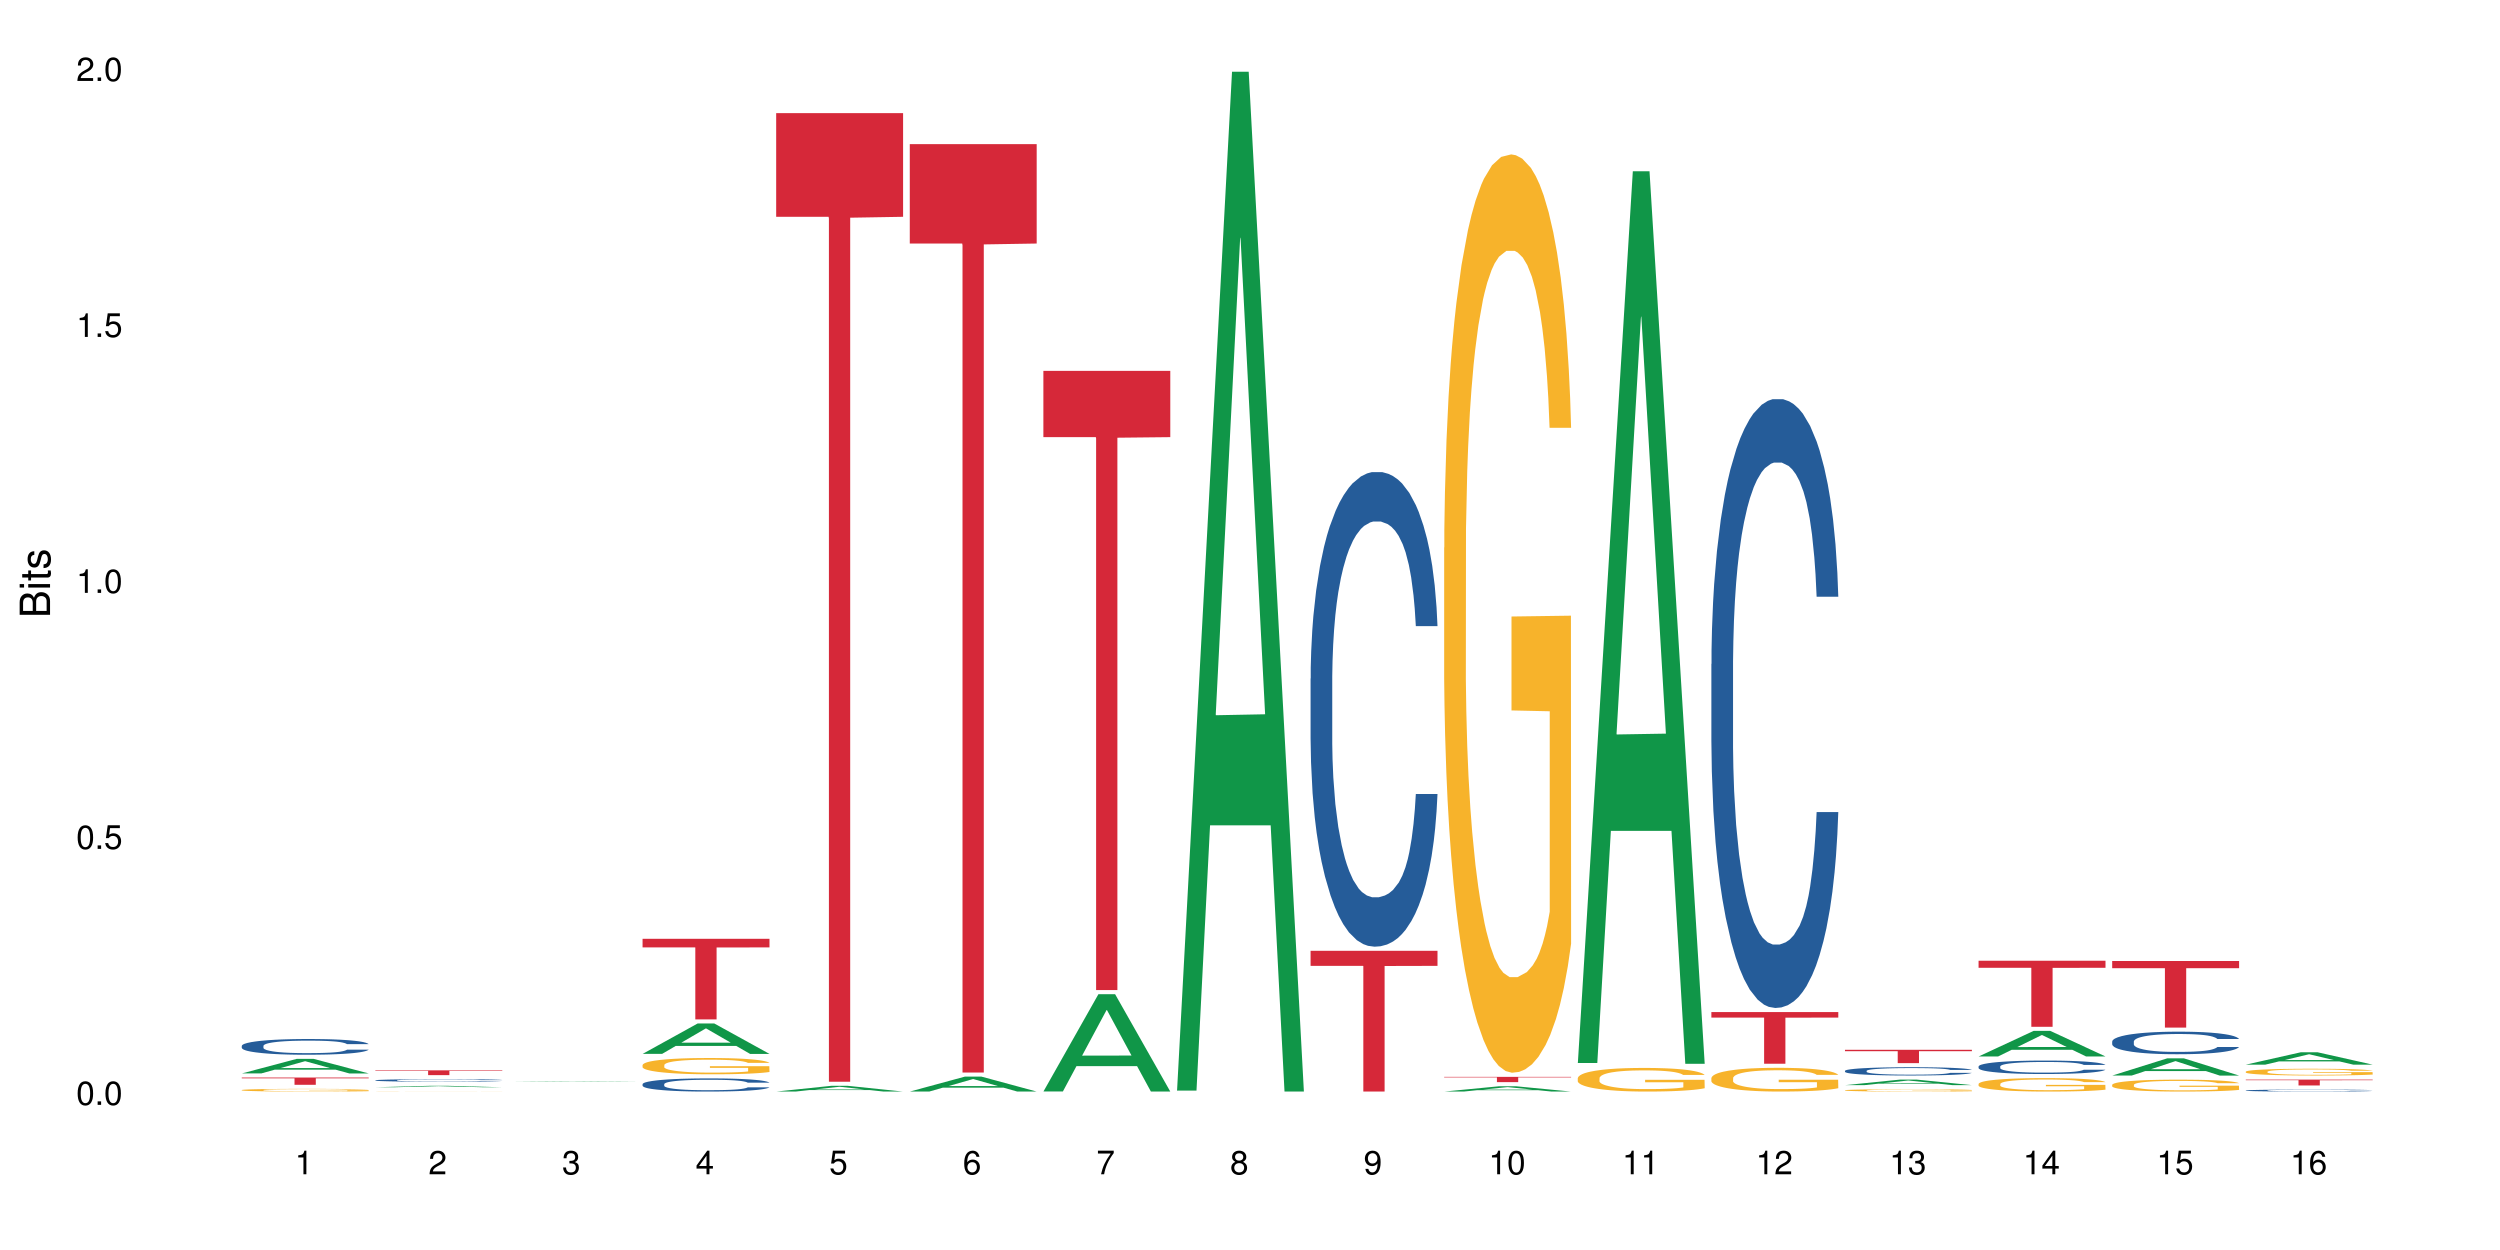 <?xml version="1.0" encoding="UTF-8"?>
<svg xmlns="http://www.w3.org/2000/svg" xmlns:xlink="http://www.w3.org/1999/xlink" width="720pt" height="360pt" viewBox="0 0 720 360" version="1.1">
<defs>
<g>
<symbol overflow="visible" id="glyph0-0">
<path style="stroke:none;" d=""/>
</symbol>
<symbol overflow="visible" id="glyph0-1">
<path style="stroke:none;" d="M 2.641 -6.797 C 2 -6.797 1.422 -6.531 1.078 -6.047 C 0.641 -5.453 0.406 -4.547 0.406 -3.297 C 0.406 -1 1.188 0.219 2.641 0.219 C 4.078 0.219 4.859 -1 4.859 -3.234 C 4.859 -4.562 4.656 -5.438 4.203 -6.047 C 3.844 -6.531 3.281 -6.797 2.641 -6.797 Z M 2.641 -6.047 C 3.547 -6.047 4 -5.125 4 -3.312 C 4 -1.375 3.562 -0.484 2.625 -0.484 C 1.734 -0.484 1.281 -1.422 1.281 -3.281 C 1.281 -5.141 1.734 -6.047 2.641 -6.047 Z M 2.641 -6.047 "/>
</symbol>
<symbol overflow="visible" id="glyph0-2">
<path style="stroke:none;" d="M 1.828 -1 L 0.828 -1 L 0.828 0 L 1.828 0 Z M 1.828 -1 "/>
</symbol>
<symbol overflow="visible" id="glyph0-3">
<path style="stroke:none;" d="M 4.562 -6.797 L 1.062 -6.797 L 0.547 -3.094 L 1.328 -3.094 C 1.719 -3.562 2.047 -3.734 2.578 -3.734 C 3.484 -3.734 4.062 -3.109 4.062 -2.094 C 4.062 -1.125 3.484 -0.531 2.578 -0.531 C 1.828 -0.531 1.375 -0.906 1.188 -1.672 L 0.328 -1.672 C 0.453 -1.109 0.547 -0.844 0.75 -0.594 C 1.125 -0.078 1.828 0.219 2.594 0.219 C 3.969 0.219 4.922 -0.781 4.922 -2.219 C 4.922 -3.562 4.031 -4.484 2.719 -4.484 C 2.25 -4.484 1.859 -4.359 1.469 -4.062 L 1.734 -5.969 L 4.562 -5.969 Z M 4.562 -6.797 "/>
</symbol>
<symbol overflow="visible" id="glyph0-4">
<path style="stroke:none;" d="M 2.484 -4.844 L 2.484 0 L 3.328 0 L 3.328 -6.797 L 2.766 -6.797 C 2.469 -5.75 2.281 -5.609 0.984 -5.453 L 0.984 -4.844 Z M 2.484 -4.844 "/>
</symbol>
<symbol overflow="visible" id="glyph0-5">
<path style="stroke:none;" d="M 4.859 -0.828 L 1.281 -0.828 C 1.359 -1.391 1.672 -1.75 2.5 -2.234 L 3.469 -2.75 C 4.406 -3.266 4.906 -3.969 4.906 -4.812 C 4.906 -5.375 4.672 -5.906 4.266 -6.266 C 3.859 -6.625 3.375 -6.797 2.719 -6.797 C 1.859 -6.797 1.219 -6.5 0.844 -5.922 C 0.609 -5.562 0.5 -5.125 0.484 -4.438 L 1.328 -4.438 C 1.359 -4.906 1.406 -5.188 1.531 -5.406 C 1.75 -5.812 2.188 -6.062 2.703 -6.062 C 3.469 -6.062 4.031 -5.516 4.031 -4.781 C 4.031 -4.25 3.719 -3.797 3.125 -3.438 L 2.234 -2.938 C 0.812 -2.141 0.406 -1.5 0.328 0 L 4.859 0 Z M 4.859 -0.828 "/>
</symbol>
<symbol overflow="visible" id="glyph0-6">
<path style="stroke:none;" d="M 2.125 -3.125 L 2.578 -3.125 C 3.516 -3.125 3.984 -2.703 3.984 -1.891 C 3.984 -1.031 3.469 -0.531 2.578 -0.531 C 1.656 -0.531 1.203 -0.984 1.156 -1.969 L 0.312 -1.969 C 0.344 -1.422 0.438 -1.078 0.609 -0.766 C 0.953 -0.109 1.625 0.219 2.547 0.219 C 3.953 0.219 4.859 -0.609 4.859 -1.906 C 4.859 -2.766 4.516 -3.25 3.703 -3.516 C 4.344 -3.766 4.656 -4.25 4.656 -4.938 C 4.656 -6.109 3.875 -6.797 2.578 -6.797 C 1.203 -6.797 0.484 -6.047 0.453 -4.609 L 1.297 -4.609 C 1.312 -5.016 1.344 -5.25 1.453 -5.453 C 1.641 -5.828 2.062 -6.062 2.594 -6.062 C 3.344 -6.062 3.797 -5.625 3.797 -4.906 C 3.797 -4.422 3.609 -4.141 3.25 -3.984 C 3.016 -3.891 2.719 -3.844 2.125 -3.844 Z M 2.125 -3.125 "/>
</symbol>
<symbol overflow="visible" id="glyph0-7">
<path style="stroke:none;" d="M 3.141 -1.625 L 3.141 0 L 3.984 0 L 3.984 -1.625 L 4.984 -1.625 L 4.984 -2.391 L 3.984 -2.391 L 3.984 -6.797 L 3.359 -6.797 L 0.266 -2.516 L 0.266 -1.625 Z M 3.141 -2.391 L 1 -2.391 L 3.141 -5.359 Z M 3.141 -2.391 "/>
</symbol>
<symbol overflow="visible" id="glyph0-8">
<path style="stroke:none;" d="M 4.781 -5.031 C 4.609 -6.141 3.891 -6.797 2.844 -6.797 C 2.094 -6.797 1.422 -6.438 1.031 -5.828 C 0.609 -5.172 0.406 -4.344 0.406 -3.094 C 0.406 -1.953 0.578 -1.234 0.984 -0.625 C 1.359 -0.078 1.953 0.219 2.703 0.219 C 3.984 0.219 4.922 -0.734 4.922 -2.078 C 4.922 -3.344 4.062 -4.234 2.844 -4.234 C 2.172 -4.234 1.641 -3.969 1.281 -3.469 C 1.281 -5.125 1.828 -6.047 2.797 -6.047 C 3.391 -6.047 3.797 -5.672 3.938 -5.031 Z M 2.734 -3.484 C 3.547 -3.484 4.062 -2.922 4.062 -2 C 4.062 -1.156 3.484 -0.531 2.703 -0.531 C 1.922 -0.531 1.328 -1.188 1.328 -2.047 C 1.328 -2.891 1.906 -3.484 2.734 -3.484 Z M 2.734 -3.484 "/>
</symbol>
<symbol overflow="visible" id="glyph0-9">
<path style="stroke:none;" d="M 4.984 -6.797 L 0.438 -6.797 L 0.438 -5.969 L 4.109 -5.969 C 2.5 -3.656 1.828 -2.234 1.328 0 L 2.219 0 C 2.594 -2.172 3.453 -4.047 4.984 -6.094 Z M 4.984 -6.797 "/>
</symbol>
<symbol overflow="visible" id="glyph0-10">
<path style="stroke:none;" d="M 3.75 -3.578 C 4.453 -4 4.688 -4.344 4.688 -4.984 C 4.688 -6.047 3.844 -6.797 2.641 -6.797 C 1.438 -6.797 0.594 -6.047 0.594 -4.984 C 0.594 -4.359 0.828 -4.016 1.516 -3.578 C 0.734 -3.203 0.359 -2.641 0.359 -1.891 C 0.359 -0.641 1.297 0.219 2.641 0.219 C 3.984 0.219 4.922 -0.641 4.922 -1.875 C 4.922 -2.641 4.531 -3.203 3.75 -3.578 Z M 2.641 -6.047 C 3.359 -6.047 3.812 -5.625 3.812 -4.969 C 3.812 -4.344 3.344 -3.922 2.641 -3.922 C 1.922 -3.922 1.453 -4.344 1.453 -4.984 C 1.453 -5.625 1.922 -6.047 2.641 -6.047 Z M 2.641 -3.203 C 3.484 -3.203 4.062 -2.672 4.062 -1.875 C 4.062 -1.062 3.484 -0.531 2.625 -0.531 C 1.797 -0.531 1.219 -1.078 1.219 -1.875 C 1.219 -2.672 1.797 -3.203 2.641 -3.203 Z M 2.641 -3.203 "/>
</symbol>
<symbol overflow="visible" id="glyph0-11">
<path style="stroke:none;" d="M 0.516 -1.547 C 0.672 -0.438 1.406 0.219 2.438 0.219 C 3.188 0.219 3.859 -0.141 4.266 -0.75 C 4.688 -1.406 4.891 -2.25 4.891 -3.484 C 4.891 -4.625 4.703 -5.359 4.312 -5.953 C 3.938 -6.5 3.344 -6.797 2.594 -6.797 C 1.297 -6.797 0.359 -5.844 0.359 -4.516 C 0.359 -3.25 1.234 -2.344 2.453 -2.344 C 3.094 -2.344 3.562 -2.578 4.016 -3.109 C 4 -1.453 3.469 -0.531 2.5 -0.531 C 1.906 -0.531 1.484 -0.906 1.359 -1.547 Z M 2.578 -6.062 C 3.375 -6.062 3.969 -5.406 3.969 -4.531 C 3.969 -3.688 3.375 -3.094 2.547 -3.094 C 1.734 -3.094 1.234 -3.672 1.234 -4.578 C 1.234 -5.438 1.797 -6.062 2.578 -6.062 Z M 2.578 -6.062 "/>
</symbol>
<symbol overflow="visible" id="glyph1-0">
<path style="stroke:none;" d=""/>
</symbol>
<symbol overflow="visible" id="glyph1-1">
<path style="stroke:none;" d="M 0 -0.953 L 0 -4.891 C 0 -5.719 -0.234 -6.344 -0.734 -6.797 C -1.188 -7.234 -1.812 -7.469 -2.5 -7.469 C -3.547 -7.469 -4.188 -7 -4.625 -5.875 C -4.984 -6.672 -5.641 -7.094 -6.531 -7.094 C -7.156 -7.094 -7.734 -6.859 -8.141 -6.391 C -8.562 -5.938 -8.75 -5.344 -8.75 -4.5 L -8.75 -0.953 Z M -4.984 -2.062 L -7.766 -2.062 L -7.766 -4.219 C -7.766 -4.844 -7.688 -5.203 -7.453 -5.5 C -7.219 -5.812 -6.859 -5.969 -6.375 -5.969 C -5.906 -5.969 -5.531 -5.812 -5.297 -5.5 C -5.062 -5.203 -4.984 -4.844 -4.984 -4.219 Z M -0.984 -2.062 L -4 -2.062 L -4 -4.781 C -4 -5.328 -3.859 -5.688 -3.578 -5.953 C -3.297 -6.219 -2.922 -6.359 -2.484 -6.359 C -2.062 -6.359 -1.688 -6.219 -1.406 -5.953 C -1.109 -5.688 -0.984 -5.328 -0.984 -4.781 Z M -0.984 -2.062 "/>
</symbol>
<symbol overflow="visible" id="glyph1-2">
<path style="stroke:none;" d="M -6.281 -1.797 L -6.281 -0.797 L 0 -0.797 L 0 -1.797 Z M -8.75 -1.797 L -8.75 -0.797 L -7.484 -0.797 L -7.484 -1.797 Z M -8.75 -1.797 "/>
</symbol>
<symbol overflow="visible" id="glyph1-3">
<path style="stroke:none;" d="M -6.281 -3.047 L -6.281 -2.016 L -8.016 -2.016 L -8.016 -1.016 L -6.281 -1.016 L -6.281 -0.172 L -5.469 -0.172 L -5.469 -1.016 L -0.719 -1.016 C -0.078 -1.016 0.281 -1.453 0.281 -2.234 C 0.281 -2.469 0.25 -2.719 0.188 -3.047 L -0.641 -3.047 C -0.609 -2.922 -0.594 -2.766 -0.594 -2.562 C -0.594 -2.141 -0.719 -2.016 -1.156 -2.016 L -5.469 -2.016 L -5.469 -3.047 Z M -6.281 -3.047 "/>
</symbol>
<symbol overflow="visible" id="glyph1-4">
<path style="stroke:none;" d="M -4.531 -5.25 C -5.766 -5.25 -6.469 -4.422 -6.469 -2.969 C -6.469 -1.516 -5.719 -0.562 -4.547 -0.562 C -3.562 -0.562 -3.094 -1.062 -2.734 -2.562 L -2.516 -3.484 C -2.344 -4.188 -2.094 -4.469 -1.625 -4.469 C -1.047 -4.469 -0.641 -3.875 -0.641 -3 C -0.641 -2.453 -0.797 -2 -1.062 -1.75 C -1.25 -1.594 -1.422 -1.531 -1.875 -1.469 L -1.875 -0.406 C -0.422 -0.453 0.281 -1.266 0.281 -2.922 C 0.281 -4.5 -0.5 -5.516 -1.719 -5.516 C -2.656 -5.516 -3.172 -4.984 -3.469 -3.734 L -3.703 -2.766 C -3.891 -1.953 -4.156 -1.609 -4.594 -1.609 C -5.172 -1.609 -5.547 -2.125 -5.547 -2.938 C -5.547 -3.75 -5.203 -4.172 -4.531 -4.203 Z M -4.531 -5.25 "/>
</symbol>
</g>
</defs>
<g id="surface62852">
<rect x="0" y="0" width="720" height="360" style="fill:rgb(100%,100%,100%);fill-opacity:1;stroke:none;"/>
<path style=" stroke:none;fill-rule:nonzero;fill:rgb(6.275%,58.824%,28.235%);fill-opacity:1;" d="M 69.629 309.148 L 69.668 309.145 L 85.484 304.949 L 90.289 304.949 L 106.184 309.152 L 100.598 309.152 L 96.613 308.055 L 79.156 308.055 L 75.254 309.148 L 69.629 309.148 L 80.836 307.602 L 95.012 307.598 L 87.945 305.637 L 87.867 305.633 L 87.789 305.645 L 80.797 307.598 L 80.836 307.602 Z M 69.629 309.148 "/>
<path style=" stroke:none;fill-rule:nonzero;fill:rgb(14.51%,36.078%,60%);fill-opacity:1;" d="M 69.629 301.211 L 69.676 301.207 L 69.676 301.105 L 69.809 300.949 L 70.121 300.75 L 70.434 300.613 L 71.234 300.371 L 72.348 300.133 L 73.508 299.953 L 74.355 299.844 L 75.113 299.762 L 76.852 299.609 L 77.965 299.527 L 79.168 299.457 L 80.641 299.387 L 81.711 299.348 L 84.117 299.281 L 85.898 299.25 L 87.281 299.238 L 90.27 299.238 L 92.051 299.258 L 93.344 299.277 L 94.77 299.309 L 95.973 299.348 L 98.07 299.438 L 99.941 299.555 L 100.789 299.621 L 102.125 299.75 L 103.152 299.871 L 103.863 299.98 L 104.668 300.133 L 105.379 300.32 L 105.914 300.531 L 106.184 300.711 L 99.941 300.711 L 99.629 300.543 L 99.273 300.414 L 98.605 300.246 L 97.938 300.125 L 97 300.004 L 96.152 299.926 L 94.992 299.848 L 93.969 299.797 L 92.898 299.762 L 91.875 299.734 L 89.91 299.711 L 87.637 299.711 L 86.793 299.719 L 85.055 299.754 L 84.117 299.781 L 82.781 299.84 L 81.844 299.895 L 80.73 299.977 L 79.973 300.047 L 79.035 300.156 L 78.367 300.25 L 77.609 300.387 L 77.164 300.488 L 76.762 300.605 L 76.406 300.742 L 76.137 300.887 L 75.961 301.039 L 75.871 301.188 L 75.871 301.832 L 75.961 301.98 L 76.184 302.152 L 76.762 302.406 L 77.609 302.625 L 78.59 302.801 L 79.527 302.926 L 80.059 302.98 L 80.773 303.047 L 81.887 303.133 L 83.492 303.215 L 84.43 303.246 L 85.855 303.281 L 87.328 303.297 L 89.289 303.297 L 91.027 303.281 L 92.184 303.258 L 93.391 303.227 L 95.039 303.156 L 96.062 303.09 L 96.953 303.012 L 97.625 302.934 L 98.07 302.867 L 98.738 302.738 L 99.273 302.598 L 99.676 302.453 L 99.941 302.312 L 106.184 302.312 L 105.914 302.477 L 105.516 302.637 L 105.113 302.758 L 104.488 302.902 L 103.773 303.031 L 102.75 303.176 L 101.902 303.273 L 100.789 303.375 L 99.762 303.453 L 98.648 303.523 L 97 303.605 L 95.93 303.648 L 94.77 303.688 L 93.391 303.719 L 91.648 303.746 L 89.777 303.766 L 88.039 303.77 L 86.168 303.762 L 84.785 303.742 L 82.957 303.707 L 80.684 303.633 L 79.035 303.555 L 77.742 303.477 L 76.629 303.391 L 75.379 303.281 L 73.773 303.098 L 72.793 302.957 L 72.125 302.84 L 71.367 302.68 L 70.832 302.535 L 70.207 302.305 L 69.762 302.008 L 69.629 301.781 Z M 69.629 301.211 "/>
<path style=" stroke:none;fill-rule:nonzero;fill:rgb(96.863%,70.196%,16.863%);fill-opacity:1;" d="M 69.629 313.926 L 69.676 313.926 L 69.676 313.91 L 69.852 313.879 L 70.297 313.836 L 70.879 313.801 L 71.5 313.77 L 71.902 313.754 L 72.57 313.734 L 73.152 313.719 L 74.621 313.688 L 76.496 313.656 L 77.52 313.645 L 78.68 313.633 L 80.328 313.617 L 81.086 313.613 L 83.402 313.602 L 86.035 313.594 L 90.27 313.594 L 92.098 313.598 L 94.594 313.605 L 96.02 313.613 L 97.133 313.617 L 98.293 313.629 L 99.719 313.641 L 101.055 313.66 L 102.125 313.676 L 103.195 313.699 L 104.086 313.719 L 104.844 313.746 L 105.516 313.773 L 105.914 313.801 L 106.184 313.824 L 99.984 313.824 L 99.629 313.801 L 99.227 313.781 L 98.559 313.758 L 97.891 313.738 L 97.223 313.727 L 95.973 313.707 L 94.906 313.695 L 93.566 313.688 L 92.273 313.68 L 90.805 313.676 L 87.551 313.676 L 85.41 313.68 L 84.16 313.684 L 83.27 313.691 L 82.023 313.703 L 81.266 313.711 L 80.816 313.715 L 79.48 313.738 L 78.59 313.758 L 78.098 313.77 L 77.477 313.793 L 77.027 313.812 L 76.539 313.84 L 76.27 313.863 L 75.914 313.91 L 75.871 314.039 L 76.004 314.066 L 76.27 314.094 L 76.629 314.121 L 77.699 314.168 L 78.633 314.195 L 79.438 314.215 L 80.059 314.227 L 81.266 314.246 L 81.754 314.25 L 82.914 314.262 L 84.117 314.273 L 85.59 314.281 L 86.703 314.285 L 88.484 314.289 L 90.758 314.289 L 93.434 314.285 L 95.129 314.281 L 96.285 314.273 L 97.043 314.27 L 97.98 314.262 L 98.648 314.254 L 99.273 314.246 L 100.031 314.234 L 100.031 314.066 L 89.02 314.062 L 89.02 313.984 L 106.137 313.984 L 106.184 314.262 L 105.246 314.281 L 104.086 314.301 L 102.973 314.312 L 101.812 314.324 L 100.164 314.34 L 98.828 314.348 L 96.777 314.355 L 94.906 314.363 L 92.941 314.367 L 91.203 314.371 L 87.328 314.371 L 85.363 314.363 L 83.805 314.359 L 80.953 314.344 L 79.168 314.328 L 78.012 314.316 L 76.805 314.301 L 75.602 314.285 L 74.531 314.266 L 73.82 314.25 L 73.105 314.23 L 72.348 314.211 L 71.637 314.188 L 71.102 314.164 L 70.609 314.141 L 70.254 314.117 L 69.898 314.086 L 69.719 314.059 L 69.629 314.035 Z M 69.629 313.926 "/>
<path style=" stroke:none;fill-rule:nonzero;fill:rgb(83.922%,15.686%,22.353%);fill-opacity:1;" d="M 69.629 310.332 L 106.184 310.332 L 106.184 310.555 L 90.949 310.555 L 90.949 312.414 L 84.82 312.414 L 84.82 310.559 L 84.73 310.555 L 69.629 310.555 Z M 69.629 310.332 "/>
<path style=" stroke:none;fill-rule:nonzero;fill:rgb(6.275%,58.824%,28.235%);fill-opacity:1;" d="M 108.105 313.129 L 108.145 313.129 L 123.961 312.707 L 128.766 312.707 L 144.66 313.133 L 139.074 313.133 L 135.09 313.02 L 117.637 313.02 L 113.73 313.129 L 108.105 313.129 L 119.312 312.973 L 133.492 312.973 L 126.422 312.777 L 126.266 312.777 L 119.273 312.973 L 119.312 312.973 Z M 108.105 313.129 "/>
<path style=" stroke:none;fill-rule:nonzero;fill:rgb(14.51%,36.078%,60%);fill-opacity:1;" d="M 108.105 311.121 L 108.152 311.121 L 108.152 311.105 L 108.285 311.082 L 108.598 311.051 L 108.91 311.027 L 109.711 310.988 L 110.824 310.953 L 111.984 310.922 L 112.832 310.906 L 113.59 310.895 L 115.328 310.871 L 116.441 310.855 L 117.645 310.844 L 119.117 310.836 L 120.188 310.828 L 122.594 310.816 L 124.375 310.812 L 130.527 310.812 L 131.82 310.816 L 133.246 310.82 L 134.453 310.828 L 136.547 310.844 L 138.418 310.859 L 139.266 310.871 L 140.602 310.891 L 141.629 310.91 L 142.34 310.93 L 143.145 310.953 L 143.855 310.98 L 144.391 311.016 L 144.66 311.043 L 138.418 311.043 L 138.105 311.016 L 137.75 310.996 L 137.082 310.969 L 136.414 310.949 L 135.477 310.934 L 134.629 310.918 L 133.469 310.906 L 132.445 310.898 L 131.375 310.895 L 130.352 310.891 L 128.391 310.887 L 125.27 310.887 L 123.531 310.891 L 122.594 310.898 L 121.258 310.906 L 120.32 310.914 L 119.207 310.926 L 118.449 310.938 L 117.512 310.957 L 116.844 310.969 L 116.086 310.992 L 115.641 311.008 L 115.238 311.027 L 114.883 311.047 L 114.613 311.07 L 114.438 311.094 L 114.348 311.121 L 114.348 311.223 L 114.438 311.246 L 114.66 311.273 L 115.238 311.312 L 116.086 311.348 L 117.066 311.375 L 118.004 311.395 L 118.539 311.402 L 119.25 311.414 L 120.363 311.426 L 121.969 311.438 L 122.906 311.445 L 124.332 311.449 L 125.805 311.453 L 127.766 311.453 L 129.504 311.449 L 130.664 311.445 L 131.867 311.441 L 133.516 311.43 L 134.539 311.418 L 135.434 311.406 L 136.102 311.395 L 136.547 311.383 L 137.215 311.363 L 137.75 311.344 L 138.152 311.32 L 138.418 311.297 L 144.66 311.297 L 144.391 311.324 L 143.992 311.348 L 143.59 311.367 L 142.965 311.391 L 142.254 311.41 L 141.227 311.434 L 140.379 311.449 L 139.266 311.465 L 138.242 311.477 L 137.125 311.488 L 135.477 311.5 L 134.406 311.508 L 133.246 311.516 L 131.867 311.52 L 130.129 311.523 L 128.254 311.527 L 124.645 311.527 L 123.262 311.523 L 121.434 311.516 L 119.16 311.504 L 117.512 311.492 L 116.219 311.48 L 115.105 311.469 L 113.855 311.449 L 112.254 311.422 L 111.27 311.398 L 110.602 311.379 L 109.844 311.355 L 109.309 311.332 L 108.688 311.297 L 108.238 311.25 L 108.105 311.211 Z M 108.105 311.121 "/>
<path style=" stroke:none;fill-rule:nonzero;fill:rgb(96.863%,70.196%,16.863%);fill-opacity:1;" d="M 108.105 314.336 L 108.152 314.336 L 108.328 314.332 L 108.773 314.328 L 109.355 314.328 L 109.98 314.324 L 110.379 314.324 L 111.047 314.32 L 111.629 314.32 L 113.098 314.316 L 115.996 314.316 L 117.156 314.312 L 136.77 314.312 L 138.195 314.316 L 140.602 314.316 L 141.672 314.32 L 142.562 314.32 L 143.32 314.324 L 143.992 314.324 L 144.391 314.328 L 144.66 314.328 L 138.105 314.328 L 137.707 314.324 L 137.035 314.324 L 136.367 314.32 L 133.383 314.32 L 132.043 314.316 L 121.746 314.316 L 120.5 314.32 L 117.957 314.32 L 117.066 314.324 L 115.953 314.324 L 115.508 314.328 L 115.016 314.328 L 114.75 314.332 L 114.391 314.336 L 114.348 314.344 L 114.48 314.348 L 114.75 314.348 L 115.105 314.352 L 115.641 314.352 L 116.176 314.355 L 117.109 314.355 L 117.914 314.359 L 119.742 314.359 L 120.23 314.363 L 137.125 314.363 L 137.75 314.359 L 138.508 314.359 L 138.508 314.348 L 127.496 314.348 L 127.496 314.34 L 144.613 314.34 L 144.66 314.363 L 142.562 314.363 L 141.449 314.367 L 137.305 314.367 L 135.254 314.371 L 120.855 314.371 L 119.43 314.367 L 115.285 314.367 L 114.078 314.363 L 113.012 314.363 L 112.297 314.359 L 110.824 314.359 L 110.113 314.355 L 109.578 314.355 L 109.086 314.352 L 108.73 314.352 L 108.375 314.348 L 108.195 314.348 L 108.105 314.344 Z M 108.105 314.336 "/>
<path style=" stroke:none;fill-rule:nonzero;fill:rgb(83.922%,15.686%,22.353%);fill-opacity:1;" d="M 108.105 308.258 L 144.66 308.258 L 144.66 308.406 L 129.426 308.406 L 129.426 309.633 L 123.297 309.633 L 123.297 308.41 L 123.207 308.406 L 108.105 308.406 Z M 108.105 308.258 "/>
<path style=" stroke:none;fill-rule:nonzero;fill:rgb(6.275%,58.824%,28.235%);fill-opacity:1;" d="M 146.582 311.547 L 146.621 311.547 L 162.438 311.402 L 167.242 311.402 L 183.137 311.551 L 177.551 311.551 L 173.57 311.512 L 156.113 311.512 L 152.207 311.547 L 146.582 311.547 L 157.793 311.492 L 171.969 311.492 L 164.898 311.426 L 164.742 311.426 L 157.754 311.492 L 157.793 311.492 Z M 146.582 311.547 "/>
<path style=" stroke:none;fill-rule:nonzero;fill:rgb(6.275%,58.824%,28.235%);fill-opacity:1;" d="M 185.059 303.52 L 185.098 303.512 L 200.914 294.766 L 205.719 294.766 L 221.613 303.527 L 216.027 303.527 L 212.047 301.238 L 194.59 301.238 L 190.684 303.52 L 185.059 303.52 L 196.27 300.293 L 210.445 300.285 L 203.375 296.195 L 203.297 296.188 L 203.219 296.215 L 196.23 300.285 L 196.27 300.293 Z M 185.059 303.52 "/>
<path style=" stroke:none;fill-rule:nonzero;fill:rgb(14.51%,36.078%,60%);fill-opacity:1;" d="M 185.059 312.23 L 185.105 312.227 L 185.105 312.145 L 185.238 312.012 L 185.551 311.844 L 185.863 311.73 L 186.664 311.527 L 187.781 311.328 L 188.938 311.176 L 189.785 311.086 L 190.543 311.016 L 192.281 310.887 L 193.395 310.824 L 194.602 310.762 L 196.07 310.703 L 197.141 310.672 L 199.547 310.613 L 201.332 310.59 L 202.711 310.578 L 205.699 310.578 L 207.484 310.594 L 208.773 310.609 L 210.203 310.641 L 211.406 310.672 L 213.5 310.746 L 215.371 310.844 L 216.219 310.898 L 217.559 311.008 L 218.582 311.109 L 219.297 311.199 L 220.098 311.328 L 220.812 311.484 L 221.348 311.66 L 221.613 311.809 L 215.371 311.809 L 215.062 311.672 L 214.703 311.562 L 214.035 311.422 L 213.367 311.32 L 212.43 311.223 L 211.582 311.156 L 210.426 311.09 L 209.398 311.047 L 208.328 311.016 L 207.305 310.996 L 205.344 310.977 L 203.07 310.977 L 202.223 310.98 L 200.484 311.008 L 199.547 311.035 L 198.211 311.082 L 197.273 311.129 L 196.16 311.195 L 195.402 311.254 L 194.465 311.344 L 193.797 311.426 L 193.039 311.539 L 192.594 311.625 L 192.191 311.723 L 191.836 311.836 L 191.57 311.961 L 191.391 312.086 L 191.301 312.211 L 191.301 312.75 L 191.391 312.875 L 191.613 313.02 L 192.191 313.23 L 193.039 313.414 L 194.02 313.559 L 194.957 313.664 L 195.492 313.711 L 196.203 313.77 L 197.32 313.836 L 198.922 313.906 L 199.859 313.934 L 201.285 313.961 L 202.758 313.977 L 204.719 313.977 L 206.457 313.961 L 207.617 313.945 L 208.82 313.918 L 210.469 313.859 L 211.496 313.801 L 212.387 313.738 L 213.055 313.672 L 213.5 313.617 L 214.168 313.508 L 214.703 313.391 L 215.105 313.27 L 215.371 313.152 L 221.613 313.152 L 221.348 313.289 L 220.945 313.426 L 220.543 313.523 L 219.918 313.645 L 219.207 313.754 L 218.18 313.875 L 217.336 313.953 L 216.219 314.043 L 215.195 314.105 L 214.078 314.168 L 212.43 314.234 L 211.359 314.27 L 210.203 314.301 L 208.82 314.328 L 207.082 314.352 L 205.211 314.367 L 203.469 314.371 L 201.598 314.363 L 200.215 314.352 L 198.391 314.32 L 196.117 314.258 L 194.465 314.191 L 193.172 314.125 L 192.059 314.055 L 190.812 313.961 L 189.207 313.809 L 188.227 313.691 L 187.555 313.594 L 186.797 313.461 L 186.266 313.34 L 185.641 313.145 L 185.195 312.898 L 185.059 312.707 Z M 185.059 312.23 "/>
<path style=" stroke:none;fill-rule:nonzero;fill:rgb(96.863%,70.196%,16.863%);fill-opacity:1;" d="M 185.059 306.715 L 185.105 306.711 L 185.105 306.625 L 185.281 306.434 L 185.73 306.168 L 186.309 305.949 L 186.934 305.777 L 187.332 305.688 L 188.004 305.559 L 188.582 305.465 L 190.055 305.273 L 191.926 305.09 L 192.949 305.016 L 194.109 304.941 L 195.758 304.859 L 196.516 304.832 L 198.836 304.762 L 201.465 304.719 L 204.363 304.707 L 205.699 304.711 L 207.527 304.727 L 210.023 304.773 L 211.449 304.816 L 212.562 304.859 L 213.723 304.914 L 215.148 305 L 216.488 305.105 L 217.559 305.207 L 218.625 305.336 L 219.52 305.473 L 220.277 305.625 L 220.945 305.805 L 221.348 305.953 L 221.613 306.105 L 215.418 306.105 L 215.062 305.953 L 214.66 305.836 L 213.992 305.695 L 213.32 305.594 L 212.652 305.512 L 211.406 305.402 L 210.336 305.332 L 209 305.273 L 207.707 305.234 L 206.234 305.207 L 205.344 305.199 L 202.98 305.199 L 200.84 305.23 L 199.594 305.262 L 198.699 305.297 L 197.453 305.363 L 196.695 305.414 L 196.25 305.449 L 194.91 305.582 L 194.02 305.699 L 193.531 305.781 L 192.906 305.91 L 192.461 306.027 L 191.969 306.199 L 191.703 306.328 L 191.344 306.617 L 191.301 307.391 L 191.434 307.551 L 191.703 307.727 L 192.059 307.883 L 192.594 308.047 L 193.129 308.172 L 194.066 308.336 L 194.867 308.449 L 195.492 308.523 L 196.695 308.637 L 197.184 308.676 L 198.344 308.754 L 199.547 308.812 L 201.02 308.863 L 202.133 308.891 L 203.918 308.91 L 206.191 308.91 L 208.863 308.887 L 210.559 308.852 L 211.719 308.816 L 212.477 308.789 L 213.41 308.738 L 214.078 308.699 L 214.703 308.648 L 215.461 308.578 L 215.461 307.551 L 204.453 307.547 L 204.453 307.066 L 221.57 307.062 L 221.613 308.738 L 220.676 308.855 L 219.52 308.969 L 218.402 309.055 L 217.246 309.125 L 215.594 309.207 L 214.258 309.258 L 212.207 309.32 L 210.336 309.359 L 208.375 309.383 L 206.637 309.395 L 204.586 309.398 L 202.758 309.391 L 200.797 309.367 L 199.234 309.332 L 197.809 309.289 L 196.383 309.234 L 194.602 309.145 L 193.441 309.07 L 192.238 308.98 L 191.035 308.871 L 189.965 308.758 L 189.25 308.668 L 188.539 308.562 L 187.781 308.438 L 187.066 308.289 L 186.531 308.156 L 186.039 308.008 L 185.684 307.867 L 185.328 307.672 L 185.148 307.52 L 185.059 307.387 Z M 185.059 306.715 "/>
<path style=" stroke:none;fill-rule:nonzero;fill:rgb(83.922%,15.686%,22.353%);fill-opacity:1;" d="M 185.059 270.367 L 221.613 270.367 L 221.613 272.852 L 206.379 272.875 L 206.379 293.586 L 200.25 293.586 L 200.25 272.895 L 200.16 272.852 L 185.059 272.852 Z M 185.059 270.367 "/>
<path style=" stroke:none;fill-rule:nonzero;fill:rgb(6.275%,58.824%,28.235%);fill-opacity:1;" d="M 223.539 314.367 L 223.578 314.367 L 239.391 312.719 L 244.195 312.719 L 260.09 314.371 L 254.504 314.371 L 250.523 313.941 L 233.066 313.941 L 229.16 314.367 L 223.539 314.367 L 234.746 313.762 L 248.922 313.762 L 241.852 312.988 L 241.773 312.988 L 241.695 312.992 L 234.707 313.762 L 234.746 313.762 Z M 223.539 314.367 "/>
<path style=" stroke:none;fill-rule:nonzero;fill:rgb(83.922%,15.686%,22.353%);fill-opacity:1;" d="M 223.539 32.574 L 260.09 32.574 L 260.09 62.438 L 244.855 62.699 L 244.855 311.539 L 238.727 311.539 L 238.727 62.961 L 238.637 62.438 L 223.539 62.438 Z M 223.539 32.574 "/>
<path style=" stroke:none;fill-rule:nonzero;fill:rgb(6.275%,58.824%,28.235%);fill-opacity:1;" d="M 262.016 314.367 L 262.055 314.363 L 277.871 310.07 L 282.672 310.07 L 298.566 314.371 L 292.984 314.371 L 289 313.246 L 271.543 313.246 L 267.637 314.367 L 262.016 314.367 L 273.223 312.785 L 287.398 312.781 L 280.328 310.773 L 280.25 310.77 L 280.172 310.781 L 273.184 312.781 L 273.223 312.785 Z M 262.016 314.367 "/>
<path style=" stroke:none;fill-rule:nonzero;fill:rgb(83.922%,15.686%,22.353%);fill-opacity:1;" d="M 262.016 41.516 L 298.566 41.516 L 298.566 70.137 L 283.332 70.391 L 283.332 308.891 L 277.203 308.891 L 277.203 70.641 L 277.113 70.137 L 262.016 70.137 Z M 262.016 41.516 "/>
<path style=" stroke:none;fill-rule:nonzero;fill:rgb(6.275%,58.824%,28.235%);fill-opacity:1;" d="M 300.492 314.344 L 300.531 314.316 L 316.348 286.324 L 321.148 286.324 L 337.043 314.371 L 331.461 314.371 L 327.477 307.051 L 310.02 307.051 L 306.113 314.344 L 300.492 314.344 L 311.699 304.023 L 325.875 303.996 L 318.809 290.906 L 318.73 290.883 L 318.652 290.961 L 311.66 303.996 L 311.699 304.023 Z M 300.492 314.344 "/>
<path style=" stroke:none;fill-rule:nonzero;fill:rgb(83.922%,15.686%,22.353%);fill-opacity:1;" d="M 300.492 106.805 L 337.043 106.805 L 337.043 125.895 L 321.809 126.062 L 321.809 285.145 L 315.68 285.145 L 315.68 126.23 L 315.594 125.895 L 300.492 125.895 Z M 300.492 106.805 "/>
<path style=" stroke:none;fill-rule:nonzero;fill:rgb(6.275%,58.824%,28.235%);fill-opacity:1;" d="M 338.969 314.094 L 339.008 313.82 L 354.824 20.664 L 359.625 20.664 L 375.52 314.371 L 369.938 314.371 L 365.953 237.703 L 348.496 237.703 L 344.59 314.094 L 338.969 314.094 L 350.176 205.988 L 364.352 205.711 L 357.285 68.648 L 357.207 68.375 L 357.129 69.199 L 350.137 205.711 L 350.176 205.988 Z M 338.969 314.094 "/>
<path style=" stroke:none;fill-rule:nonzero;fill:rgb(14.51%,36.078%,60%);fill-opacity:1;" d="M 377.445 195.438 L 377.488 195.312 L 377.488 192.316 L 377.625 187.566 L 377.934 181.57 L 378.246 177.449 L 379.051 170.078 L 380.164 162.957 L 381.324 157.457 L 382.172 154.211 L 382.93 151.711 L 384.668 147.09 L 385.781 144.715 L 386.984 142.59 L 388.457 140.469 L 389.527 139.219 L 391.934 137.219 L 393.715 136.344 L 395.098 135.969 L 398.086 135.969 L 399.867 136.469 L 401.16 137.094 L 402.586 138.094 L 403.789 139.219 L 405.887 141.965 L 407.758 145.465 L 408.605 147.465 L 409.941 151.336 L 410.969 155.086 L 411.68 158.332 L 412.484 162.957 L 413.195 168.578 L 413.73 174.949 L 414 180.32 L 407.758 180.32 L 407.445 175.324 L 407.09 171.453 L 406.422 166.328 L 405.75 162.707 L 404.816 159.082 L 403.969 156.711 L 402.809 154.336 L 401.785 152.836 L 400.715 151.711 L 399.688 150.961 L 397.727 150.211 L 395.453 150.211 L 394.605 150.461 L 392.867 151.461 L 391.934 152.336 L 390.594 154.086 L 389.66 155.711 L 388.543 158.207 L 387.785 160.332 L 386.852 163.582 L 386.184 166.453 L 385.426 170.578 L 384.98 173.699 L 384.578 177.199 L 384.223 181.32 L 383.953 185.695 L 383.773 190.316 L 383.688 194.816 L 383.688 214.18 L 383.773 218.676 L 383.996 223.926 L 384.578 231.547 L 385.426 238.168 L 386.406 243.414 L 387.34 247.164 L 387.875 248.91 L 388.59 250.91 L 389.703 253.41 L 391.309 255.91 L 392.246 256.906 L 393.672 257.906 L 395.141 258.406 L 397.105 258.406 L 398.844 257.906 L 400 257.281 L 401.203 256.285 L 402.855 254.16 L 403.879 252.16 L 404.77 249.785 L 405.441 247.414 L 405.887 245.414 L 406.555 241.539 L 407.09 237.293 L 407.488 232.922 L 407.758 228.672 L 414 228.672 L 413.73 233.668 L 413.328 238.543 L 412.93 242.164 L 412.305 246.539 L 411.59 250.41 L 410.566 254.785 L 409.719 257.656 L 408.605 260.781 L 407.578 263.156 L 406.465 265.277 L 404.816 267.777 L 403.746 269.027 L 402.586 270.152 L 401.203 271.152 L 399.465 272.023 L 397.594 272.523 L 395.855 272.648 L 393.984 272.398 L 392.602 271.898 L 390.773 270.777 L 388.5 268.527 L 386.852 266.152 L 385.559 263.781 L 384.445 261.281 L 383.195 257.906 L 381.59 252.41 L 380.609 248.164 L 379.941 244.664 L 379.184 239.793 L 378.648 235.418 L 378.023 228.422 L 377.578 219.551 L 377.445 212.68 Z M 377.445 195.438 "/>
<path style=" stroke:none;fill-rule:nonzero;fill:rgb(83.922%,15.686%,22.353%);fill-opacity:1;" d="M 377.445 273.828 L 414 273.828 L 414 278.168 L 398.766 278.207 L 398.766 314.371 L 392.637 314.371 L 392.637 278.246 L 392.547 278.168 L 377.445 278.168 Z M 377.445 273.828 "/>
<path style=" stroke:none;fill-rule:nonzero;fill:rgb(6.275%,58.824%,28.235%);fill-opacity:1;" d="M 415.922 314.371 L 415.961 314.367 L 431.777 312.84 L 436.582 312.84 L 452.477 314.371 L 446.891 314.371 L 442.906 313.973 L 425.449 313.973 L 421.547 314.371 L 415.922 314.371 L 427.129 313.805 L 441.305 313.805 L 434.238 313.09 L 434.16 313.09 L 434.082 313.094 L 427.09 313.805 L 427.129 313.805 Z M 415.922 314.371 "/>
<path style=" stroke:none;fill-rule:nonzero;fill:rgb(96.863%,70.196%,16.863%);fill-opacity:1;" d="M 415.922 157.746 L 415.965 157.504 L 415.965 152.676 L 416.145 141.805 L 416.59 126.832 L 417.172 114.512 L 417.793 104.852 L 418.195 99.777 L 418.863 92.531 L 419.445 87.219 L 420.914 76.348 L 422.785 66.203 L 423.812 61.855 L 424.973 57.75 L 426.621 53.16 L 427.379 51.473 L 429.695 47.605 L 432.328 45.191 L 435.223 44.465 L 436.562 44.707 L 438.391 45.676 L 440.887 48.332 L 442.312 50.746 L 443.426 53.16 L 444.586 56.301 L 446.012 61.133 L 447.348 66.93 L 448.418 72.727 L 449.488 79.973 L 450.379 87.703 L 451.137 96.156 L 451.805 106.301 L 452.207 114.754 L 452.477 123.207 L 446.277 123.207 L 445.922 114.754 L 445.52 108.23 L 444.852 100.262 L 444.184 94.465 L 443.516 89.875 L 442.266 83.594 L 441.195 79.73 L 439.859 76.348 L 438.566 74.176 L 437.098 72.727 L 436.203 72.242 L 433.844 72.242 L 431.703 73.934 L 430.453 75.867 L 429.562 77.797 L 428.316 81.422 L 427.559 84.32 L 427.109 86.254 L 425.773 93.738 L 424.883 100.504 L 424.391 105.094 L 423.77 112.34 L 423.32 118.859 L 422.832 128.52 L 422.562 135.766 L 422.207 152.191 L 422.164 195.668 L 422.297 204.848 L 422.562 214.75 L 422.922 223.445 L 423.457 232.625 L 423.992 239.629 L 424.926 249.047 L 425.73 255.328 L 426.352 259.434 L 427.559 265.957 L 428.047 268.129 L 429.207 272.477 L 430.41 275.859 L 431.879 278.758 L 432.996 280.207 L 434.777 281.414 L 437.051 281.414 L 439.727 279.965 L 441.422 278.031 L 442.578 276.102 L 443.336 274.41 L 444.273 271.754 L 444.941 269.336 L 445.566 266.68 L 446.324 262.574 L 446.324 204.848 L 435.312 204.605 L 435.312 177.555 L 452.43 177.312 L 452.477 271.754 L 451.539 278.273 L 450.379 284.555 L 449.266 289.383 L 448.105 293.492 L 446.457 298.078 L 445.121 300.977 L 443.07 304.359 L 441.195 306.535 L 439.234 307.984 L 437.496 308.707 L 435.445 308.949 L 433.621 308.465 L 431.656 307.016 L 430.098 305.086 L 428.672 302.668 L 427.246 299.527 L 425.461 294.457 L 424.301 290.352 L 423.098 285.277 L 421.895 279.238 L 420.824 272.719 L 420.113 267.645 L 419.398 261.848 L 418.641 254.602 L 417.93 246.391 L 417.395 238.902 L 416.902 230.449 L 416.547 222.48 L 416.191 211.609 L 416.012 202.914 L 415.922 195.426 Z M 415.922 157.746 "/>
<path style=" stroke:none;fill-rule:nonzero;fill:rgb(83.922%,15.686%,22.353%);fill-opacity:1;" d="M 415.922 310.129 L 452.477 310.129 L 452.477 310.293 L 437.242 310.293 L 437.242 311.66 L 431.113 311.66 L 431.113 310.297 L 431.023 310.293 L 415.922 310.293 Z M 415.922 310.129 "/>
<path style=" stroke:none;fill-rule:nonzero;fill:rgb(6.275%,58.824%,28.235%);fill-opacity:1;" d="M 454.398 306.141 L 454.438 305.902 L 470.254 49.324 L 475.059 49.324 L 490.953 306.383 L 485.367 306.383 L 481.383 239.281 L 463.93 239.281 L 460.023 306.141 L 454.398 306.141 L 465.605 211.527 L 479.781 211.285 L 472.715 91.324 L 472.637 91.082 L 472.559 91.805 L 465.566 211.285 L 465.605 211.527 Z M 454.398 306.141 "/>
<path style=" stroke:none;fill-rule:nonzero;fill:rgb(96.863%,70.196%,16.863%);fill-opacity:1;" d="M 454.398 310.48 L 454.445 310.473 L 454.445 310.348 L 454.621 310.07 L 455.066 309.684 L 455.648 309.367 L 456.27 309.117 L 456.672 308.988 L 457.34 308.801 L 457.922 308.664 L 459.391 308.383 L 461.266 308.121 L 462.289 308.012 L 463.449 307.906 L 465.098 307.789 L 465.855 307.742 L 468.172 307.645 L 470.805 307.582 L 473.699 307.562 L 475.039 307.57 L 476.867 307.594 L 479.363 307.664 L 480.789 307.727 L 481.902 307.789 L 483.062 307.867 L 484.488 307.992 L 485.824 308.141 L 486.895 308.289 L 487.965 308.477 L 488.855 308.676 L 489.613 308.895 L 490.285 309.156 L 490.684 309.371 L 490.953 309.59 L 484.758 309.59 L 484.398 309.371 L 484 309.203 L 483.328 309 L 482.66 308.852 L 481.992 308.73 L 480.742 308.57 L 479.676 308.473 L 478.336 308.383 L 477.043 308.328 L 475.574 308.289 L 474.68 308.277 L 472.32 308.277 L 470.18 308.32 L 468.93 308.371 L 468.039 308.422 L 466.793 308.516 L 466.035 308.59 L 465.586 308.641 L 464.25 308.832 L 463.359 309.004 L 462.867 309.125 L 462.246 309.309 L 461.801 309.477 L 461.309 309.727 L 461.043 309.914 L 460.684 310.336 L 460.641 311.453 L 460.773 311.691 L 461.043 311.945 L 461.398 312.172 L 461.934 312.406 L 462.469 312.586 L 463.402 312.828 L 464.207 312.992 L 464.828 313.098 L 466.035 313.266 L 466.523 313.32 L 467.684 313.434 L 468.887 313.52 L 470.359 313.594 L 471.473 313.633 L 473.254 313.66 L 475.527 313.66 L 478.203 313.625 L 479.898 313.574 L 481.055 313.523 L 481.812 313.48 L 482.75 313.414 L 483.418 313.352 L 484.043 313.281 L 484.801 313.176 L 484.801 311.691 L 473.789 311.684 L 473.789 310.988 L 490.906 310.984 L 490.953 313.414 L 490.016 313.582 L 488.855 313.742 L 487.742 313.867 L 486.582 313.973 L 484.934 314.09 L 483.598 314.164 L 481.547 314.254 L 479.676 314.309 L 477.711 314.348 L 475.973 314.363 L 473.922 314.371 L 472.098 314.359 L 470.133 314.32 L 468.574 314.27 L 467.148 314.211 L 465.723 314.129 L 463.938 313.996 L 462.781 313.891 L 461.574 313.762 L 460.371 313.605 L 459.301 313.438 L 458.59 313.309 L 457.875 313.16 L 457.117 312.973 L 456.406 312.762 L 455.871 312.566 L 455.379 312.352 L 455.023 312.145 L 454.668 311.867 L 454.488 311.641 L 454.398 311.449 Z M 454.398 310.48 "/>
<path style=" stroke:none;fill-rule:nonzero;fill:rgb(14.51%,36.078%,60%);fill-opacity:1;" d="M 492.875 191.25 L 492.922 191.09 L 492.922 187.246 L 493.055 181.152 L 493.367 173.461 L 493.68 168.172 L 494.48 158.715 L 495.594 149.582 L 496.754 142.527 L 497.602 138.359 L 498.359 135.156 L 500.098 129.227 L 501.211 126.18 L 502.414 123.457 L 503.887 120.73 L 504.957 119.129 L 507.363 116.562 L 509.148 115.441 L 510.527 114.961 L 513.516 114.961 L 515.297 115.602 L 516.59 116.402 L 518.016 117.688 L 519.223 119.129 L 521.316 122.656 L 523.188 127.141 L 524.035 129.707 L 525.371 134.676 L 526.398 139.484 L 527.109 143.648 L 527.914 149.582 L 528.625 156.793 L 529.16 164.965 L 529.43 171.859 L 523.188 171.859 L 522.875 165.449 L 522.52 160.48 L 521.852 153.906 L 521.184 149.262 L 520.246 144.613 L 519.398 141.566 L 518.242 138.523 L 517.215 136.598 L 516.145 135.156 L 515.121 134.195 L 513.16 133.234 L 510.887 133.234 L 510.039 133.555 L 508.301 134.836 L 507.363 135.957 L 506.027 138.199 L 505.09 140.285 L 503.977 143.488 L 503.219 146.215 L 502.281 150.383 L 501.613 154.066 L 500.855 159.355 L 500.41 163.363 L 500.008 167.852 L 499.652 173.141 L 499.383 178.75 L 499.207 184.68 L 499.117 190.449 L 499.117 215.293 L 499.207 221.062 L 499.43 227.793 L 500.008 237.57 L 500.855 246.066 L 501.836 252.797 L 502.773 257.605 L 503.309 259.848 L 504.02 262.414 L 505.133 265.617 L 506.738 268.824 L 507.676 270.105 L 509.102 271.387 L 510.574 272.027 L 512.535 272.027 L 514.273 271.387 L 515.434 270.586 L 516.637 269.305 L 518.285 266.578 L 519.309 264.016 L 520.203 260.969 L 520.871 257.926 L 521.316 255.359 L 521.984 250.391 L 522.52 244.941 L 522.922 239.332 L 523.188 233.883 L 529.43 233.883 L 529.16 240.293 L 528.762 246.547 L 528.359 251.195 L 527.734 256.805 L 527.023 261.77 L 525.996 267.383 L 525.148 271.066 L 524.035 275.074 L 523.012 278.121 L 521.895 280.844 L 520.246 284.051 L 519.176 285.652 L 518.016 287.094 L 516.637 288.375 L 514.898 289.5 L 513.023 290.141 L 511.285 290.301 L 509.414 289.98 L 508.031 289.34 L 506.203 287.895 L 503.93 285.012 L 502.281 281.965 L 500.988 278.922 L 499.875 275.715 L 498.625 271.387 L 497.023 264.336 L 496.039 258.887 L 495.371 254.398 L 494.613 248.148 L 494.078 242.539 L 493.457 233.562 L 493.008 222.184 L 492.875 213.367 Z M 492.875 191.25 "/>
<path style=" stroke:none;fill-rule:nonzero;fill:rgb(96.863%,70.196%,16.863%);fill-opacity:1;" d="M 492.875 310.457 L 492.922 310.453 L 492.922 310.328 L 493.098 310.047 L 493.543 309.656 L 494.125 309.34 L 494.75 309.09 L 495.148 308.957 L 495.816 308.77 L 496.398 308.633 L 497.867 308.352 L 499.742 308.09 L 500.766 307.977 L 501.926 307.871 L 503.574 307.75 L 504.332 307.707 L 506.648 307.609 L 509.281 307.547 L 512.18 307.527 L 513.516 307.531 L 515.344 307.559 L 517.84 307.625 L 519.266 307.688 L 520.379 307.75 L 521.539 307.832 L 522.965 307.957 L 524.305 308.109 L 525.371 308.258 L 526.441 308.445 L 527.336 308.645 L 528.094 308.863 L 528.762 309.125 L 529.16 309.344 L 529.43 309.562 L 523.234 309.562 L 522.875 309.344 L 522.477 309.176 L 521.805 308.969 L 521.137 308.82 L 520.469 308.703 L 519.223 308.539 L 518.152 308.438 L 516.812 308.352 L 515.52 308.297 L 514.051 308.258 L 513.16 308.246 L 510.797 308.246 L 508.656 308.289 L 507.406 308.34 L 506.516 308.391 L 505.27 308.484 L 504.512 308.559 L 504.066 308.609 L 502.727 308.801 L 501.836 308.977 L 501.344 309.094 L 500.723 309.281 L 500.277 309.453 L 499.785 309.703 L 499.52 309.891 L 499.16 310.312 L 499.117 311.438 L 499.25 311.676 L 499.52 311.934 L 499.875 312.156 L 500.41 312.395 L 500.945 312.578 L 501.879 312.82 L 502.684 312.984 L 503.309 313.09 L 504.512 313.258 L 505 313.312 L 506.16 313.426 L 507.363 313.516 L 508.836 313.59 L 509.949 313.625 L 511.73 313.656 L 514.004 313.656 L 516.68 313.621 L 518.375 313.57 L 519.531 313.52 L 520.289 313.477 L 521.227 313.406 L 521.895 313.344 L 522.52 313.277 L 523.277 313.172 L 523.277 311.676 L 512.266 311.672 L 512.266 310.969 L 529.383 310.965 L 529.43 313.406 L 528.492 313.578 L 527.336 313.738 L 526.219 313.863 L 525.062 313.969 L 523.41 314.09 L 522.074 314.164 L 520.023 314.25 L 518.152 314.309 L 516.191 314.344 L 514.453 314.363 L 512.402 314.371 L 510.574 314.359 L 508.613 314.32 L 507.051 314.27 L 505.625 314.207 L 504.199 314.125 L 502.414 313.996 L 501.258 313.891 L 500.055 313.758 L 498.848 313.602 L 497.781 313.434 L 497.066 313.301 L 496.352 313.152 L 495.594 312.965 L 494.883 312.75 L 494.348 312.559 L 493.855 312.34 L 493.5 312.133 L 493.145 311.852 L 492.965 311.625 L 492.875 311.434 Z M 492.875 310.457 "/>
<path style=" stroke:none;fill-rule:nonzero;fill:rgb(83.922%,15.686%,22.353%);fill-opacity:1;" d="M 492.875 291.48 L 529.43 291.48 L 529.43 293.07 L 514.195 293.086 L 514.195 306.348 L 508.066 306.348 L 508.066 293.098 L 507.977 293.07 L 492.875 293.07 Z M 492.875 291.48 "/>
<path style=" stroke:none;fill-rule:nonzero;fill:rgb(6.275%,58.824%,28.235%);fill-opacity:1;" d="M 531.352 312.52 L 531.391 312.52 L 547.207 310.926 L 552.012 310.926 L 567.906 312.52 L 562.32 312.52 L 558.34 312.105 L 540.883 312.105 L 536.977 312.52 L 531.352 312.52 L 542.562 311.934 L 556.738 311.93 L 549.668 311.188 L 549.59 311.188 L 549.512 311.191 L 542.523 311.93 L 542.562 311.934 Z M 531.352 312.52 "/>
<path style=" stroke:none;fill-rule:nonzero;fill:rgb(14.51%,36.078%,60%);fill-opacity:1;" d="M 531.352 308.398 L 531.398 308.398 L 531.398 308.344 L 531.531 308.262 L 531.844 308.156 L 532.156 308.086 L 532.957 307.957 L 534.07 307.832 L 535.23 307.734 L 536.078 307.68 L 536.836 307.637 L 538.574 307.555 L 539.688 307.512 L 540.891 307.477 L 542.363 307.438 L 543.434 307.418 L 545.84 307.383 L 547.625 307.367 L 549.004 307.359 L 551.992 307.359 L 553.773 307.367 L 555.066 307.379 L 556.496 307.398 L 557.699 307.418 L 559.793 307.465 L 561.664 307.527 L 562.512 307.562 L 563.852 307.629 L 564.875 307.695 L 565.59 307.75 L 566.391 307.832 L 567.105 307.93 L 567.637 308.039 L 567.906 308.133 L 561.664 308.133 L 561.352 308.047 L 560.996 307.98 L 560.328 307.891 L 559.66 307.828 L 558.723 307.766 L 557.875 307.723 L 556.719 307.68 L 555.691 307.656 L 554.621 307.637 L 553.598 307.621 L 551.637 307.609 L 549.363 307.609 L 548.516 307.613 L 546.777 307.629 L 545.84 307.645 L 544.504 307.676 L 543.566 307.703 L 542.453 307.75 L 541.695 307.785 L 540.758 307.844 L 540.09 307.891 L 539.332 307.965 L 538.887 308.02 L 538.484 308.082 L 538.129 308.152 L 537.859 308.23 L 537.684 308.309 L 537.594 308.387 L 537.594 308.727 L 537.684 308.805 L 537.906 308.895 L 538.484 309.031 L 539.332 309.145 L 540.312 309.238 L 541.25 309.301 L 541.785 309.332 L 542.496 309.367 L 543.613 309.41 L 545.215 309.453 L 546.152 309.473 L 547.578 309.488 L 549.051 309.5 L 551.012 309.5 L 552.75 309.488 L 553.91 309.48 L 555.113 309.461 L 556.762 309.426 L 557.789 309.391 L 558.68 309.348 L 559.348 309.305 L 559.793 309.273 L 560.461 309.203 L 560.996 309.129 L 561.398 309.055 L 561.664 308.98 L 567.906 308.98 L 567.637 309.066 L 567.238 309.152 L 566.836 309.215 L 566.211 309.293 L 565.5 309.359 L 564.473 309.434 L 563.625 309.484 L 562.512 309.539 L 561.488 309.582 L 560.371 309.617 L 558.723 309.664 L 557.652 309.684 L 556.496 309.703 L 555.113 309.723 L 553.375 309.734 L 551.5 309.746 L 549.762 309.746 L 547.891 309.742 L 546.508 309.734 L 544.68 309.715 L 542.406 309.676 L 540.758 309.633 L 539.465 309.594 L 538.352 309.547 L 537.102 309.488 L 535.5 309.395 L 534.52 309.32 L 533.848 309.258 L 533.09 309.172 L 532.555 309.098 L 531.934 308.977 L 531.488 308.82 L 531.352 308.699 Z M 531.352 308.398 "/>
<path style=" stroke:none;fill-rule:nonzero;fill:rgb(96.863%,70.196%,16.863%);fill-opacity:1;" d="M 531.352 313.988 L 531.398 313.988 L 531.398 313.977 L 531.574 313.949 L 532.023 313.91 L 532.602 313.879 L 533.227 313.855 L 533.625 313.84 L 534.297 313.824 L 534.875 313.809 L 536.344 313.781 L 538.219 313.758 L 539.242 313.746 L 540.402 313.734 L 542.051 313.723 L 542.809 313.719 L 545.129 313.707 L 547.758 313.703 L 550.656 313.699 L 551.992 313.703 L 553.82 313.703 L 556.316 313.711 L 557.742 313.715 L 558.855 313.723 L 560.016 313.73 L 561.441 313.742 L 562.781 313.758 L 563.852 313.773 L 564.918 313.789 L 565.812 313.809 L 566.57 313.832 L 567.238 313.859 L 567.637 313.879 L 567.906 313.898 L 561.711 313.898 L 561.352 313.879 L 560.953 313.863 L 560.285 313.844 L 559.613 313.828 L 558.945 313.816 L 557.699 313.801 L 556.629 313.789 L 555.289 313.781 L 554 313.777 L 552.527 313.773 L 551.637 313.77 L 549.273 313.77 L 547.133 313.777 L 545.887 313.781 L 544.992 313.785 L 543.746 313.793 L 542.988 313.801 L 542.543 313.809 L 541.203 313.824 L 540.312 313.844 L 539.824 313.855 L 539.199 313.871 L 538.754 313.891 L 538.262 313.914 L 537.996 313.934 L 537.637 313.973 L 537.594 314.082 L 537.727 314.105 L 537.996 314.133 L 538.352 314.152 L 538.887 314.176 L 539.422 314.195 L 540.359 314.219 L 541.16 314.234 L 541.785 314.246 L 542.988 314.262 L 543.477 314.266 L 544.637 314.277 L 545.84 314.285 L 547.312 314.293 L 548.426 314.297 L 550.211 314.301 L 552.484 314.301 L 555.156 314.297 L 556.852 314.293 L 558.012 314.289 L 558.77 314.281 L 559.703 314.277 L 560.371 314.27 L 560.996 314.262 L 561.754 314.254 L 561.754 314.105 L 550.742 314.105 L 550.742 314.039 L 567.863 314.039 L 567.906 314.277 L 566.969 314.293 L 565.812 314.309 L 564.695 314.32 L 563.539 314.332 L 561.887 314.344 L 560.551 314.352 L 558.5 314.359 L 556.629 314.363 L 554.668 314.367 L 552.93 314.371 L 549.051 314.371 L 547.09 314.367 L 545.527 314.359 L 544.102 314.355 L 542.676 314.348 L 540.891 314.332 L 539.734 314.324 L 538.531 314.312 L 537.328 314.297 L 536.258 314.277 L 535.543 314.266 L 534.828 314.25 L 534.07 314.234 L 533.359 314.211 L 532.824 314.191 L 532.332 314.172 L 531.977 314.152 L 531.621 314.125 L 531.441 314.102 L 531.352 314.082 Z M 531.352 313.988 "/>
<path style=" stroke:none;fill-rule:nonzero;fill:rgb(83.922%,15.686%,22.353%);fill-opacity:1;" d="M 531.352 302.34 L 567.906 302.34 L 567.906 302.75 L 552.672 302.754 L 552.672 306.18 L 546.543 306.18 L 546.543 302.758 L 546.453 302.75 L 531.352 302.75 Z M 531.352 302.34 "/>
<path style=" stroke:none;fill-rule:nonzero;fill:rgb(6.275%,58.824%,28.235%);fill-opacity:1;" d="M 569.828 304.262 L 569.867 304.254 L 585.684 296.898 L 590.488 296.898 L 606.383 304.266 L 600.797 304.266 L 596.816 302.344 L 579.359 302.344 L 575.453 304.262 L 569.828 304.262 L 581.039 301.547 L 595.215 301.539 L 588.145 298.102 L 588.066 298.094 L 587.988 298.113 L 581 301.539 L 581.039 301.547 Z M 569.828 304.262 "/>
<path style=" stroke:none;fill-rule:nonzero;fill:rgb(14.51%,36.078%,60%);fill-opacity:1;" d="M 569.828 307.133 L 569.875 307.129 L 569.875 307.043 L 570.008 306.91 L 570.32 306.738 L 570.633 306.621 L 571.434 306.414 L 572.551 306.211 L 573.707 306.055 L 574.555 305.965 L 575.312 305.891 L 577.051 305.762 L 578.164 305.695 L 579.371 305.633 L 580.84 305.574 L 581.91 305.539 L 584.316 305.48 L 586.102 305.457 L 587.484 305.445 L 590.469 305.445 L 592.254 305.461 L 593.543 305.477 L 594.973 305.508 L 596.176 305.539 L 598.27 305.617 L 600.141 305.715 L 600.988 305.773 L 602.328 305.883 L 603.352 305.988 L 604.066 306.078 L 604.867 306.211 L 605.582 306.371 L 606.117 306.551 L 606.383 306.703 L 600.141 306.703 L 599.832 306.562 L 599.473 306.453 L 598.805 306.305 L 598.137 306.203 L 597.199 306.102 L 596.352 306.035 L 595.195 305.965 L 594.168 305.926 L 593.098 305.891 L 592.074 305.871 L 590.113 305.852 L 587.84 305.852 L 586.992 305.855 L 585.254 305.887 L 584.316 305.91 L 582.98 305.961 L 582.043 306.004 L 580.93 306.078 L 580.172 306.137 L 579.234 306.23 L 578.566 306.309 L 577.809 306.426 L 577.363 306.516 L 576.961 306.613 L 576.605 306.73 L 576.34 306.855 L 576.16 306.984 L 576.07 307.113 L 576.07 307.664 L 576.16 307.789 L 576.383 307.938 L 576.961 308.152 L 577.809 308.344 L 578.789 308.492 L 579.727 308.598 L 580.262 308.645 L 580.973 308.703 L 582.09 308.773 L 583.695 308.844 L 584.629 308.871 L 586.055 308.902 L 587.527 308.914 L 589.488 308.914 L 591.227 308.902 L 592.387 308.883 L 593.59 308.855 L 595.238 308.797 L 596.266 308.738 L 597.156 308.672 L 597.824 308.605 L 598.27 308.547 L 598.938 308.438 L 599.473 308.316 L 599.875 308.191 L 600.141 308.074 L 606.383 308.074 L 606.117 308.215 L 605.715 308.352 L 605.312 308.457 L 604.688 308.578 L 603.977 308.688 L 602.949 308.812 L 602.105 308.895 L 600.988 308.984 L 599.965 309.051 L 598.848 309.109 L 597.199 309.18 L 596.129 309.215 L 594.973 309.246 L 593.59 309.277 L 591.852 309.301 L 589.98 309.316 L 588.242 309.32 L 586.367 309.312 L 584.984 309.297 L 583.16 309.266 L 580.887 309.203 L 579.234 309.133 L 577.941 309.066 L 576.828 308.996 L 575.582 308.902 L 573.977 308.746 L 572.996 308.625 L 572.328 308.527 L 571.57 308.387 L 571.035 308.266 L 570.41 308.066 L 569.965 307.816 L 569.828 307.621 Z M 569.828 307.133 "/>
<path style=" stroke:none;fill-rule:nonzero;fill:rgb(96.863%,70.196%,16.863%);fill-opacity:1;" d="M 569.828 312.156 L 569.875 312.152 L 569.875 312.082 L 570.055 311.922 L 570.5 311.703 L 571.078 311.523 L 571.703 311.383 L 572.102 311.309 L 572.773 311.203 L 573.352 311.125 L 574.824 310.965 L 576.695 310.816 L 577.719 310.754 L 578.879 310.691 L 580.527 310.625 L 581.285 310.602 L 583.605 310.543 L 586.234 310.508 L 589.133 310.5 L 590.469 310.5 L 592.297 310.516 L 594.793 310.555 L 596.219 310.59 L 597.332 310.625 L 598.492 310.672 L 599.918 310.742 L 601.258 310.828 L 602.328 310.91 L 603.395 311.02 L 604.289 311.133 L 605.047 311.254 L 605.715 311.402 L 606.117 311.527 L 606.383 311.652 L 600.188 311.652 L 599.832 311.527 L 599.43 311.434 L 598.762 311.316 L 598.09 311.23 L 597.422 311.164 L 596.176 311.07 L 595.105 311.016 L 593.77 310.965 L 592.477 310.934 L 591.004 310.91 L 590.113 310.906 L 587.75 310.906 L 585.609 310.93 L 584.363 310.957 L 583.469 310.988 L 582.223 311.039 L 581.465 311.082 L 581.02 311.109 L 579.68 311.219 L 578.789 311.32 L 578.301 311.387 L 577.676 311.492 L 577.23 311.586 L 576.738 311.73 L 576.473 311.836 L 576.117 312.074 L 576.07 312.711 L 576.203 312.848 L 576.473 312.992 L 576.828 313.117 L 577.363 313.254 L 577.898 313.355 L 578.836 313.492 L 579.637 313.586 L 580.262 313.645 L 581.465 313.742 L 581.953 313.773 L 583.113 313.836 L 584.316 313.887 L 585.789 313.93 L 586.902 313.949 L 588.688 313.969 L 590.961 313.969 L 593.633 313.945 L 595.328 313.918 L 596.488 313.891 L 597.246 313.863 L 598.18 313.824 L 598.848 313.789 L 599.473 313.75 L 600.23 313.691 L 600.23 312.848 L 589.223 312.844 L 589.223 312.445 L 606.34 312.441 L 606.383 313.824 L 605.445 313.922 L 604.289 314.012 L 603.172 314.086 L 602.016 314.145 L 600.363 314.211 L 599.027 314.254 L 596.977 314.305 L 595.105 314.336 L 593.145 314.355 L 591.406 314.367 L 589.355 314.371 L 587.527 314.363 L 585.566 314.344 L 584.004 314.312 L 582.578 314.277 L 581.152 314.234 L 579.371 314.16 L 578.211 314.098 L 577.008 314.023 L 575.805 313.938 L 574.734 313.84 L 574.02 313.766 L 573.309 313.68 L 572.551 313.574 L 571.836 313.453 L 571.301 313.344 L 570.812 313.223 L 570.453 313.105 L 570.098 312.945 L 569.918 312.816 L 569.828 312.707 Z M 569.828 312.156 "/>
<path style=" stroke:none;fill-rule:nonzero;fill:rgb(83.922%,15.686%,22.353%);fill-opacity:1;" d="M 569.828 276.691 L 606.383 276.691 L 606.383 278.727 L 591.148 278.746 L 591.148 295.719 L 585.02 295.719 L 585.02 278.762 L 584.93 278.727 L 569.828 278.727 Z M 569.828 276.691 "/>
<path style=" stroke:none;fill-rule:nonzero;fill:rgb(6.275%,58.824%,28.235%);fill-opacity:1;" d="M 608.309 309.758 L 608.348 309.754 L 624.164 304.801 L 628.965 304.801 L 644.859 309.766 L 639.277 309.766 L 635.293 308.469 L 617.836 308.469 L 613.93 309.758 L 608.309 309.758 L 619.516 307.934 L 633.691 307.93 L 626.621 305.613 L 626.543 305.609 L 626.465 305.621 L 619.477 307.93 L 619.516 307.934 Z M 608.309 309.758 "/>
<path style=" stroke:none;fill-rule:nonzero;fill:rgb(14.51%,36.078%,60%);fill-opacity:1;" d="M 608.309 299.953 L 608.352 299.945 L 608.352 299.805 L 608.484 299.578 L 608.797 299.293 L 609.109 299.098 L 609.91 298.746 L 611.027 298.406 L 612.184 298.145 L 613.031 297.992 L 613.789 297.871 L 615.527 297.652 L 616.645 297.539 L 617.848 297.438 L 619.316 297.34 L 620.387 297.277 L 622.793 297.184 L 624.578 297.141 L 625.961 297.125 L 628.945 297.125 L 630.73 297.148 L 632.023 297.18 L 633.449 297.227 L 634.652 297.277 L 636.746 297.41 L 638.621 297.574 L 639.465 297.672 L 640.805 297.855 L 641.828 298.031 L 642.543 298.188 L 643.344 298.406 L 644.059 298.676 L 644.594 298.977 L 644.859 299.234 L 638.621 299.234 L 638.309 298.996 L 637.949 298.812 L 637.281 298.566 L 636.613 298.395 L 635.676 298.223 L 634.832 298.109 L 633.672 297.996 L 632.645 297.926 L 631.574 297.871 L 630.551 297.836 L 628.59 297.801 L 626.316 297.801 L 625.469 297.812 L 623.73 297.859 L 622.793 297.902 L 621.457 297.984 L 620.52 298.062 L 619.406 298.18 L 618.648 298.281 L 617.711 298.438 L 617.043 298.574 L 616.285 298.77 L 615.84 298.918 L 615.438 299.086 L 615.082 299.281 L 614.816 299.488 L 614.637 299.707 L 614.547 299.922 L 614.547 300.844 L 614.637 301.055 L 614.859 301.305 L 615.438 301.668 L 616.285 301.984 L 617.266 302.23 L 618.203 302.41 L 618.738 302.492 L 619.453 302.59 L 620.566 302.707 L 622.172 302.828 L 623.105 302.875 L 624.531 302.922 L 626.004 302.945 L 627.965 302.945 L 629.703 302.922 L 630.863 302.891 L 632.066 302.844 L 633.715 302.742 L 634.742 302.648 L 635.633 302.535 L 636.301 302.422 L 636.746 302.328 L 637.414 302.145 L 637.949 301.941 L 638.352 301.734 L 638.621 301.531 L 644.859 301.531 L 644.594 301.77 L 644.191 302 L 643.789 302.172 L 643.168 302.379 L 642.453 302.566 L 641.426 302.773 L 640.582 302.91 L 639.465 303.059 L 638.441 303.172 L 637.328 303.273 L 635.676 303.391 L 634.605 303.449 L 633.449 303.504 L 632.066 303.551 L 630.328 303.594 L 628.457 303.617 L 626.719 303.621 L 624.844 303.609 L 623.465 303.586 L 621.637 303.531 L 619.363 303.426 L 617.711 303.312 L 616.422 303.199 L 615.305 303.082 L 614.059 302.922 L 612.453 302.66 L 611.473 302.457 L 610.805 302.293 L 610.047 302.059 L 609.512 301.852 L 608.887 301.52 L 608.441 301.098 L 608.309 300.77 Z M 608.309 299.953 "/>
<path style=" stroke:none;fill-rule:nonzero;fill:rgb(96.863%,70.196%,16.863%);fill-opacity:1;" d="M 608.309 312.41 L 608.352 312.41 L 608.352 312.348 L 608.531 312.203 L 608.977 312.012 L 609.555 311.852 L 610.18 311.727 L 610.582 311.66 L 611.25 311.566 L 611.828 311.496 L 613.301 311.355 L 615.172 311.227 L 616.195 311.168 L 617.355 311.117 L 619.004 311.055 L 619.762 311.035 L 622.082 310.984 L 624.711 310.953 L 627.609 310.945 L 628.945 310.945 L 630.773 310.961 L 633.27 310.992 L 634.695 311.023 L 635.812 311.055 L 636.969 311.098 L 638.395 311.16 L 639.734 311.234 L 640.805 311.309 L 641.875 311.402 L 642.766 311.504 L 643.523 311.613 L 644.191 311.746 L 644.594 311.855 L 644.859 311.965 L 638.664 311.965 L 638.309 311.855 L 637.906 311.77 L 637.238 311.668 L 636.57 311.59 L 635.898 311.531 L 634.652 311.449 L 633.582 311.402 L 632.246 311.355 L 630.953 311.328 L 629.48 311.309 L 628.59 311.305 L 626.227 311.305 L 624.086 311.324 L 622.84 311.352 L 621.949 311.375 L 620.699 311.422 L 619.941 311.461 L 619.496 311.484 L 618.16 311.582 L 617.266 311.668 L 616.777 311.73 L 616.152 311.824 L 615.707 311.906 L 615.215 312.031 L 614.949 312.125 L 614.594 312.34 L 614.547 312.902 L 614.68 313.023 L 614.949 313.148 L 615.305 313.262 L 615.84 313.383 L 616.375 313.473 L 617.312 313.594 L 618.113 313.676 L 618.738 313.73 L 619.941 313.812 L 620.434 313.84 L 621.59 313.898 L 622.793 313.941 L 624.266 313.98 L 625.379 314 L 627.164 314.016 L 629.438 314.016 L 632.109 313.996 L 633.805 313.969 L 634.965 313.945 L 635.723 313.922 L 636.656 313.891 L 637.328 313.855 L 637.949 313.824 L 638.707 313.77 L 638.707 313.023 L 627.699 313.02 L 627.699 312.668 L 644.816 312.664 L 644.859 313.891 L 643.926 313.973 L 642.766 314.055 L 641.652 314.117 L 640.492 314.172 L 638.844 314.23 L 637.504 314.266 L 635.453 314.312 L 633.582 314.34 L 631.621 314.359 L 629.883 314.367 L 627.832 314.371 L 626.004 314.363 L 624.043 314.344 L 622.48 314.32 L 621.055 314.289 L 619.629 314.25 L 617.848 314.184 L 616.688 314.129 L 615.484 314.062 L 614.281 313.984 L 613.211 313.902 L 612.496 313.836 L 611.785 313.762 L 611.027 313.668 L 610.312 313.559 L 609.777 313.465 L 609.289 313.355 L 608.93 313.25 L 608.574 313.109 L 608.395 312.996 L 608.309 312.898 Z M 608.309 312.41 "/>
<path style=" stroke:none;fill-rule:nonzero;fill:rgb(83.922%,15.686%,22.353%);fill-opacity:1;" d="M 608.309 276.777 L 644.859 276.777 L 644.859 278.832 L 629.625 278.848 L 629.625 295.945 L 623.496 295.945 L 623.496 278.867 L 623.406 278.832 L 608.309 278.832 Z M 608.309 276.777 "/>
<path style=" stroke:none;fill-rule:nonzero;fill:rgb(6.275%,58.824%,28.235%);fill-opacity:1;" d="M 646.785 306.617 L 646.824 306.613 L 662.641 303.051 L 667.441 303.051 L 683.336 306.621 L 677.754 306.621 L 673.77 305.691 L 656.312 305.691 L 652.406 306.617 L 646.785 306.617 L 657.992 305.305 L 672.168 305.301 L 665.098 303.637 L 665.02 303.633 L 664.941 303.641 L 657.953 305.301 L 657.992 305.305 Z M 646.785 306.617 "/>
<path style=" stroke:none;fill-rule:nonzero;fill:rgb(14.51%,36.078%,60%);fill-opacity:1;" d="M 646.785 314.047 L 646.828 314.047 L 646.828 314.035 L 646.961 314.016 L 647.273 313.992 L 647.586 313.973 L 648.391 313.941 L 649.504 313.914 L 650.66 313.891 L 651.508 313.875 L 652.266 313.867 L 654.004 313.848 L 655.121 313.836 L 656.324 313.828 L 657.793 313.82 L 658.863 313.812 L 661.27 313.805 L 663.055 313.801 L 669.207 313.801 L 670.5 313.805 L 671.926 313.809 L 673.129 313.812 L 675.223 313.824 L 677.098 313.84 L 677.941 313.848 L 679.281 313.863 L 680.305 313.879 L 681.02 313.895 L 681.82 313.914 L 682.535 313.938 L 683.07 313.965 L 683.336 313.984 L 677.098 313.984 L 676.785 313.965 L 676.426 313.949 L 675.758 313.926 L 675.09 313.91 L 674.152 313.898 L 673.309 313.887 L 672.148 313.879 L 671.121 313.871 L 670.055 313.867 L 669.027 313.863 L 667.066 313.859 L 663.945 313.859 L 662.207 313.863 L 661.27 313.867 L 659.934 313.875 L 658.996 313.883 L 657.883 313.895 L 657.125 313.902 L 656.191 313.914 L 655.52 313.926 L 654.762 313.945 L 654.316 313.957 L 653.918 313.973 L 653.559 313.988 L 653.293 314.008 L 653.113 314.027 L 653.023 314.047 L 653.023 314.125 L 653.113 314.145 L 653.336 314.168 L 653.918 314.199 L 654.762 314.227 L 655.742 314.25 L 656.68 314.266 L 657.215 314.273 L 657.93 314.281 L 659.043 314.289 L 660.648 314.301 L 661.582 314.305 L 663.012 314.309 L 664.48 314.312 L 666.441 314.312 L 668.18 314.309 L 669.34 314.305 L 670.543 314.301 L 672.191 314.293 L 673.219 314.285 L 674.109 314.273 L 674.777 314.266 L 675.223 314.258 L 675.895 314.242 L 676.426 314.223 L 676.828 314.203 L 677.098 314.188 L 683.336 314.188 L 683.07 314.207 L 682.668 314.227 L 682.266 314.242 L 681.645 314.262 L 680.93 314.277 L 679.906 314.297 L 679.059 314.309 L 677.941 314.32 L 676.918 314.332 L 675.805 314.34 L 674.152 314.352 L 673.086 314.355 L 671.926 314.359 L 670.543 314.363 L 668.805 314.367 L 666.934 314.371 L 663.32 314.371 L 661.941 314.367 L 660.113 314.363 L 657.84 314.352 L 656.191 314.344 L 654.898 314.332 L 653.781 314.324 L 652.535 314.309 L 650.93 314.285 L 649.949 314.27 L 649.281 314.254 L 648.523 314.234 L 647.988 314.215 L 647.363 314.188 L 646.918 314.148 L 646.785 314.121 Z M 646.785 314.047 "/>
<path style=" stroke:none;fill-rule:nonzero;fill:rgb(96.863%,70.196%,16.863%);fill-opacity:1;" d="M 646.785 308.633 L 646.828 308.633 L 646.828 308.598 L 647.008 308.516 L 647.453 308.406 L 648.031 308.316 L 648.656 308.246 L 649.059 308.207 L 649.727 308.156 L 650.305 308.117 L 651.777 308.035 L 653.648 307.961 L 654.676 307.93 L 655.832 307.898 L 657.48 307.863 L 658.238 307.852 L 660.559 307.824 L 663.188 307.805 L 666.086 307.801 L 667.422 307.805 L 669.25 307.809 L 671.746 307.828 L 673.172 307.848 L 674.289 307.863 L 675.445 307.887 L 676.875 307.922 L 678.211 307.965 L 679.281 308.008 L 680.352 308.062 L 681.242 308.117 L 682 308.18 L 682.668 308.254 L 683.07 308.316 L 683.336 308.379 L 677.141 308.379 L 676.785 308.316 L 676.383 308.27 L 675.715 308.211 L 675.047 308.168 L 674.379 308.137 L 673.129 308.09 L 672.059 308.059 L 670.723 308.035 L 669.43 308.02 L 667.957 308.008 L 667.066 308.004 L 664.703 308.004 L 662.562 308.02 L 661.316 308.031 L 660.426 308.047 L 659.176 308.074 L 658.418 308.094 L 657.973 308.109 L 656.637 308.164 L 655.742 308.215 L 655.254 308.246 L 654.629 308.301 L 654.184 308.348 L 653.691 308.418 L 653.426 308.473 L 653.07 308.594 L 653.023 308.914 L 653.16 308.98 L 653.426 309.055 L 653.781 309.117 L 654.316 309.184 L 654.852 309.234 L 655.789 309.305 L 656.59 309.352 L 657.215 309.383 L 658.418 309.43 L 658.91 309.445 L 660.066 309.477 L 661.27 309.504 L 662.742 309.523 L 663.855 309.535 L 665.641 309.543 L 667.914 309.543 L 670.59 309.531 L 672.281 309.52 L 673.441 309.504 L 674.199 309.492 L 675.137 309.473 L 675.805 309.453 L 676.426 309.434 L 677.184 309.406 L 677.184 308.98 L 666.176 308.98 L 666.176 308.781 L 683.293 308.777 L 683.336 309.473 L 682.402 309.52 L 681.242 309.566 L 680.129 309.602 L 678.969 309.633 L 677.32 309.668 L 675.98 309.688 L 673.93 309.711 L 672.059 309.727 L 670.098 309.738 L 668.359 309.746 L 666.309 309.746 L 664.48 309.742 L 662.52 309.73 L 660.961 309.719 L 659.531 309.699 L 658.105 309.676 L 656.324 309.641 L 655.164 309.609 L 653.961 309.57 L 652.758 309.527 L 651.688 309.48 L 650.973 309.441 L 650.262 309.398 L 649.504 309.348 L 648.789 309.285 L 648.254 309.23 L 647.766 309.168 L 647.406 309.109 L 647.051 309.031 L 646.875 308.965 L 646.785 308.91 Z M 646.785 308.633 "/>
<path style=" stroke:none;fill-rule:nonzero;fill:rgb(83.922%,15.686%,22.353%);fill-opacity:1;" d="M 646.785 310.926 L 683.336 310.926 L 683.336 311.105 L 668.102 311.109 L 668.102 312.621 L 661.973 312.621 L 661.973 311.109 L 661.887 311.105 L 646.785 311.105 Z M 646.785 310.926 "/>
<g style="fill:rgb(0%,0%,0%);fill-opacity:1;">
  <use xlink:href="#glyph0-1" x="21.957" y="318.198"/>
  <use xlink:href="#glyph0-2" x="27.291" y="318.198"/>
  <use xlink:href="#glyph0-1" x="29.958" y="318.198"/>
</g>
<g style="fill:rgb(0%,0%,0%);fill-opacity:1;">
  <use xlink:href="#glyph0-1" x="21.957" y="244.476"/>
  <use xlink:href="#glyph0-2" x="27.291" y="244.476"/>
  <use xlink:href="#glyph0-3" x="29.958" y="244.476"/>
</g>
<g style="fill:rgb(0%,0%,0%);fill-opacity:1;">
  <use xlink:href="#glyph0-4" x="21.957" y="170.753"/>
  <use xlink:href="#glyph0-2" x="27.291" y="170.753"/>
  <use xlink:href="#glyph0-1" x="29.958" y="170.753"/>
</g>
<g style="fill:rgb(0%,0%,0%);fill-opacity:1;">
  <use xlink:href="#glyph0-4" x="21.957" y="97.034"/>
  <use xlink:href="#glyph0-2" x="27.291" y="97.034"/>
  <use xlink:href="#glyph0-3" x="29.958" y="97.034"/>
</g>
<g style="fill:rgb(0%,0%,0%);fill-opacity:1;">
  <use xlink:href="#glyph0-5" x="21.957" y="23.312"/>
  <use xlink:href="#glyph0-2" x="27.291" y="23.312"/>
  <use xlink:href="#glyph0-1" x="29.958" y="23.312"/>
</g>
<g style="fill:rgb(0%,0%,0%);fill-opacity:1;">
  <use xlink:href="#glyph0-4" x="84.906" y="338.19"/>
</g>
<g style="fill:rgb(0%,0%,0%);fill-opacity:1;">
  <use xlink:href="#glyph0-5" x="123.383" y="338.19"/>
</g>
<g style="fill:rgb(0%,0%,0%);fill-opacity:1;">
  <use xlink:href="#glyph0-6" x="161.859" y="338.19"/>
</g>
<g style="fill:rgb(0%,0%,0%);fill-opacity:1;">
  <use xlink:href="#glyph0-7" x="200.336" y="338.19"/>
</g>
<g style="fill:rgb(0%,0%,0%);fill-opacity:1;">
  <use xlink:href="#glyph0-3" x="238.812" y="338.19"/>
</g>
<g style="fill:rgb(0%,0%,0%);fill-opacity:1;">
  <use xlink:href="#glyph0-8" x="277.289" y="338.19"/>
</g>
<g style="fill:rgb(0%,0%,0%);fill-opacity:1;">
  <use xlink:href="#glyph0-9" x="315.77" y="338.19"/>
</g>
<g style="fill:rgb(0%,0%,0%);fill-opacity:1;">
  <use xlink:href="#glyph0-10" x="354.246" y="338.19"/>
</g>
<g style="fill:rgb(0%,0%,0%);fill-opacity:1;">
  <use xlink:href="#glyph0-11" x="392.723" y="338.19"/>
</g>
<g style="fill:rgb(0%,0%,0%);fill-opacity:1;">
  <use xlink:href="#glyph0-4" x="428.699" y="338.19"/>
  <use xlink:href="#glyph0-1" x="434.033" y="338.19"/>
</g>
<g style="fill:rgb(0%,0%,0%);fill-opacity:1;">
  <use xlink:href="#glyph0-4" x="467.176" y="338.19"/>
  <use xlink:href="#glyph0-4" x="472.51" y="338.19"/>
</g>
<g style="fill:rgb(0%,0%,0%);fill-opacity:1;">
  <use xlink:href="#glyph0-4" x="505.652" y="338.19"/>
  <use xlink:href="#glyph0-5" x="510.986" y="338.19"/>
</g>
<g style="fill:rgb(0%,0%,0%);fill-opacity:1;">
  <use xlink:href="#glyph0-4" x="544.129" y="338.19"/>
  <use xlink:href="#glyph0-6" x="549.463" y="338.19"/>
</g>
<g style="fill:rgb(0%,0%,0%);fill-opacity:1;">
  <use xlink:href="#glyph0-4" x="582.605" y="338.19"/>
  <use xlink:href="#glyph0-7" x="587.939" y="338.19"/>
</g>
<g style="fill:rgb(0%,0%,0%);fill-opacity:1;">
  <use xlink:href="#glyph0-4" x="621.082" y="338.19"/>
  <use xlink:href="#glyph0-3" x="626.416" y="338.19"/>
</g>
<g style="fill:rgb(0%,0%,0%);fill-opacity:1;">
  <use xlink:href="#glyph0-4" x="659.559" y="338.19"/>
  <use xlink:href="#glyph0-8" x="664.893" y="338.19"/>
</g>
<g style="fill:rgb(0%,0%,0%);fill-opacity:1;">
  <use xlink:href="#glyph1-1" x="14.412" y="178.016"/>
  <use xlink:href="#glyph1-2" x="14.412" y="170.012"/>
  <use xlink:href="#glyph1-3" x="14.412" y="167.348"/>
  <use xlink:href="#glyph1-4" x="14.412" y="164.012"/>
</g>
</g>
</svg>
